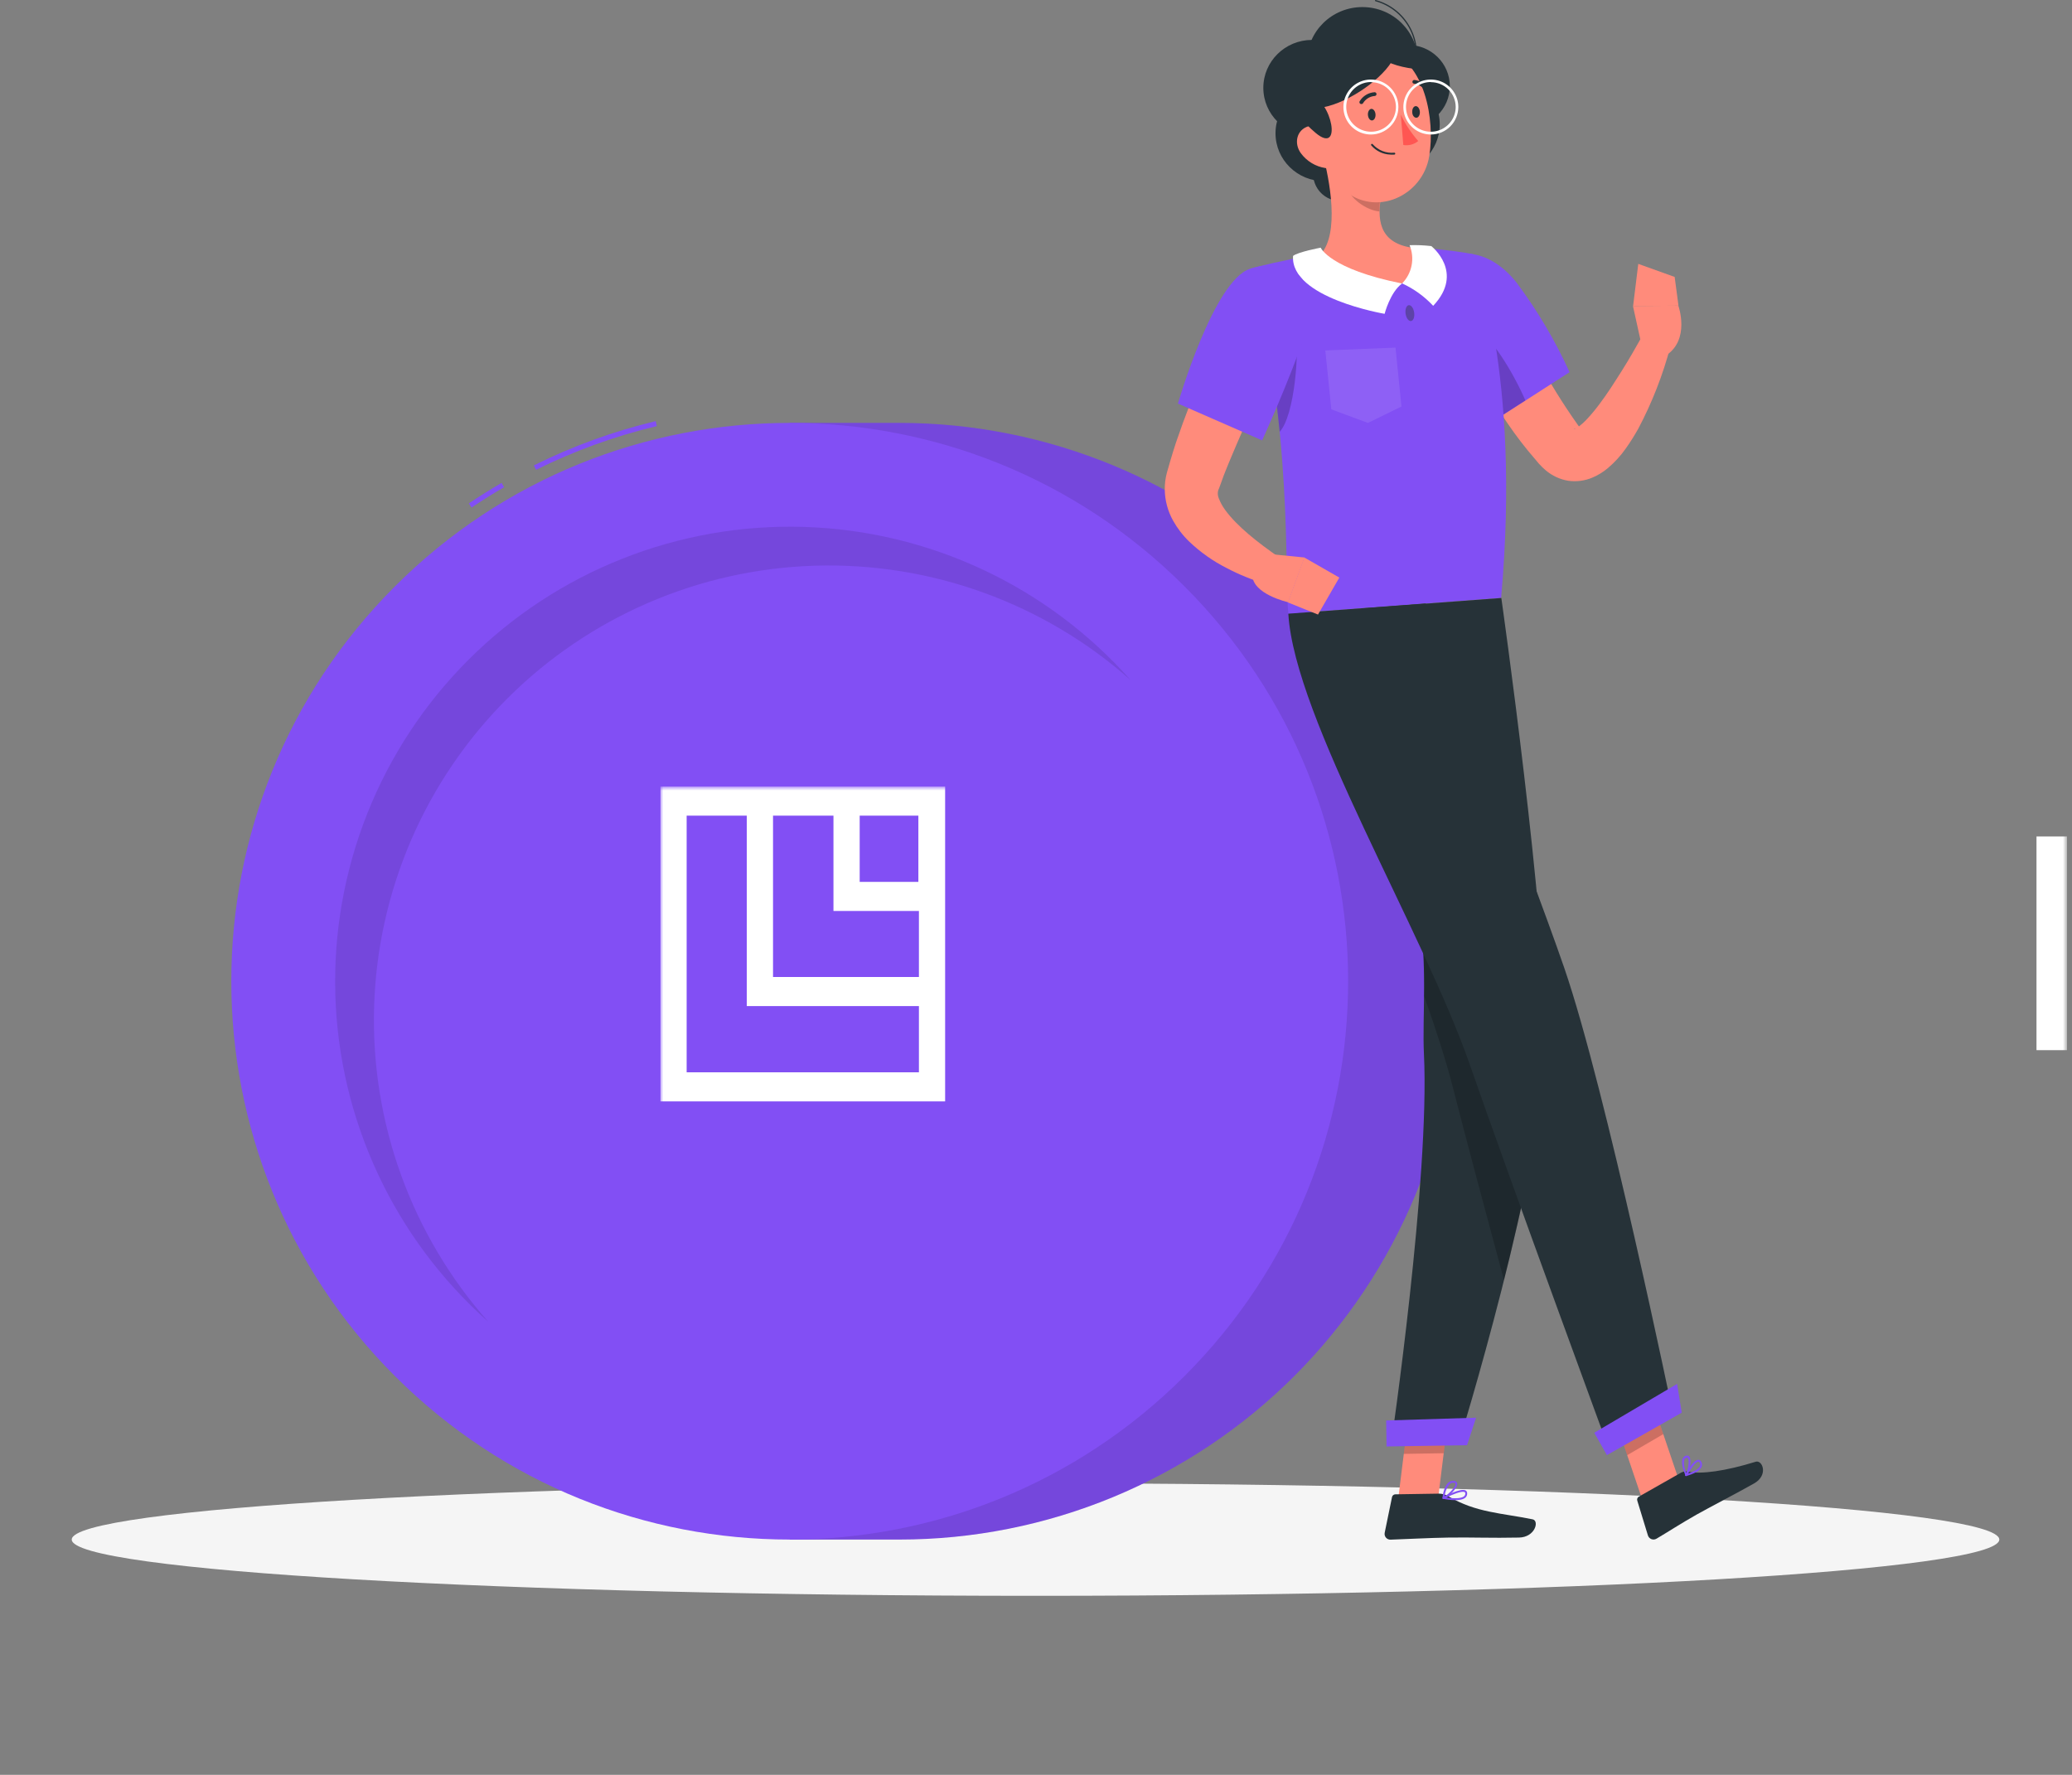 <svg width="342" height="293" viewBox="0 0 342 293" fill="none" xmlns="http://www.w3.org/2000/svg">
<rect x="0" y="0" width="342" height="293" fill="#808080" stroke="none"/>
<path d="M170.921 263.445C258.778 263.445 330 259.287 330 254.157C330 249.028 258.778 244.87 170.921 244.87C83.064 244.87 11.842 249.028 11.842 254.157C11.842 259.287 83.064 263.445 170.921 263.445Z" fill="#F5F5F5"/>
<path d="M148.465 69.816H130.349V254.157H148.465C160.569 254.157 172.554 251.773 183.737 247.141C194.919 242.509 205.08 235.72 213.639 227.161C222.198 218.602 228.987 208.442 233.619 197.259C238.251 186.076 240.635 174.091 240.635 161.987C240.635 149.883 238.251 137.897 233.619 126.715C228.987 115.532 222.198 105.371 213.639 96.812C205.08 88.253 194.919 81.464 183.737 76.832C172.554 72.2 160.569 69.816 148.465 69.816Z" fill="#824FF4"/>
<path opacity="0.1" d="M148.465 69.816H130.349V254.157H148.465C160.569 254.157 172.554 251.773 183.737 247.141C194.919 242.509 205.08 235.72 213.639 227.161C222.198 218.602 228.987 208.442 233.619 197.259C238.251 186.076 240.635 174.091 240.635 161.987C240.635 149.883 238.251 137.897 233.619 126.715C228.987 115.532 222.198 105.371 213.639 96.812C205.08 88.253 194.919 81.464 183.737 76.832C172.554 72.2 160.569 69.816 148.465 69.816Z" fill="black"/>
<path d="M88.481 77.561L88.112 76.831C94.519 73.639 101.268 71.186 108.229 69.521L108.418 70.341C101.521 71.987 94.832 74.409 88.481 77.561Z" fill="#824FF4"/>
<path d="M77.831 83.788L77.38 83.108C79.144 81.926 80.965 80.778 82.795 79.719L83.205 80.425C81.392 81.483 79.587 82.615 77.831 83.788Z" fill="#824FF4"/>
<path d="M195.523 227.161C231.518 191.166 231.518 132.807 195.523 96.812C159.529 60.817 101.169 60.817 65.174 96.812C29.18 132.807 29.18 191.166 65.174 227.161C101.169 263.156 159.529 263.156 195.523 227.161Z" fill="#824FF4"/>
<mask id="mask0_15_178" style="mask-type:luminance" maskUnits="userSpaceOnUse" x="109" y="129" width="233" height="56">
<path d="M109.012 184.657H341.178V129.848H109.012V184.657Z" fill="white"/>
</mask>
<g mask="url(#mask0_15_178)">
<path fill-rule="evenodd" clip-rule="evenodd" d="M336.14 173.364H341.183V138.09H336.14V173.364Z" fill="white"/>
</g>
<mask id="mask1_15_178" style="mask-type:luminance" maskUnits="userSpaceOnUse" x="109" y="129" width="233" height="56">
<path d="M109.012 184.657H341.178V129.848H109.012V184.657Z" fill="white"/>
</mask>
<g mask="url(#mask1_15_178)">
<path fill-rule="evenodd" clip-rule="evenodd" d="M151.676 177.023H113.336V134.652H123.264V166.089H151.676V177.023ZM137.569 134.652V150.387H151.676V161.288H127.593V134.652H137.569ZM141.898 145.586H151.585V134.652H141.898V145.586ZM155.909 129.852H137.569H123.264H109.011V181.824H156.001V166.089V129.852H155.909Z" fill="white"/>
</g>
<path opacity="0.1" d="M186.592 112.25C172.279 99.562 153.664 92.815 134.546 93.387C115.428 93.959 97.249 101.806 83.721 115.327C70.192 128.848 62.335 147.023 61.753 166.141C61.171 185.258 67.907 203.877 80.588 218.197C72.926 211.404 66.734 203.115 62.394 193.84C58.054 184.566 55.657 174.501 55.351 164.266C55.044 154.03 56.836 143.84 60.614 134.323C64.392 124.805 70.077 116.161 77.32 108.923C84.562 101.684 93.209 96.003 102.729 92.231C112.248 88.458 122.439 86.672 132.674 86.984C142.91 87.295 152.973 89.698 162.245 94.043C171.517 98.388 179.803 104.584 186.592 112.25Z" fill="black"/>
<path d="M218.565 29.909C223.001 29.909 226.597 26.368 226.597 22C226.597 17.631 223.001 14.09 218.565 14.09C214.129 14.09 210.533 17.631 210.533 22C210.533 26.368 214.129 29.909 218.565 29.909Z" fill="#263238"/>
<path d="M225.687 28.645C225.698 29.532 225.445 30.402 224.961 31.145C224.477 31.888 223.782 32.47 222.966 32.817C222.15 33.164 221.25 33.261 220.378 33.095C219.507 32.929 218.705 32.508 218.074 31.885C217.443 31.262 217.011 30.465 216.834 29.596C216.657 28.728 216.742 27.826 217.079 27.005C217.415 26.185 217.988 25.483 218.725 24.989C219.461 24.495 220.328 24.231 221.215 24.231C221.799 24.227 222.377 24.338 222.918 24.557C223.459 24.777 223.951 25.101 224.366 25.511C224.782 25.921 225.112 26.409 225.338 26.947C225.565 27.485 225.683 28.062 225.687 28.645Z" fill="#263238"/>
<path d="M229.608 28.44C234.044 28.44 237.641 24.899 237.641 20.531C237.641 16.163 234.044 12.622 229.608 12.622C225.172 12.622 221.576 16.163 221.576 20.531C221.576 24.899 225.172 28.44 229.608 28.44Z" fill="#263238"/>
<path d="M230.79 247.405L237.378 247.307L239.273 232.029L232.685 232.128L230.79 247.405Z" fill="#FF8B7B"/>
<path d="M270.894 247.052L276.85 243.573L272.075 229.486L266.127 232.965L270.894 247.052Z" fill="#FF8B7B"/>
<path d="M277.49 243.106L270.508 247.069C270.394 247.131 270.305 247.232 270.257 247.353C270.209 247.475 270.205 247.609 270.246 247.733L272.002 253.476C272.046 253.615 272.12 253.741 272.22 253.847C272.32 253.952 272.442 254.034 272.577 254.086C272.713 254.138 272.858 254.159 273.003 254.147C273.147 254.135 273.287 254.091 273.413 254.018C275.636 252.705 277.203 251.647 280.034 250.039C281.773 249.054 287.131 246.256 289.535 244.886C291.939 243.516 290.905 240.973 289.797 241.309C284.834 242.851 280.772 243.409 278.623 242.95C278.239 242.864 277.837 242.92 277.49 243.106Z" fill="#263238"/>
<path d="M237.509 246.576L230.314 246.691C230.185 246.692 230.059 246.738 229.959 246.82C229.859 246.902 229.79 247.016 229.764 247.142L228.558 253.017C228.527 253.158 228.528 253.305 228.562 253.446C228.596 253.587 228.662 253.719 228.755 253.83C228.848 253.942 228.964 254.031 229.097 254.09C229.229 254.15 229.373 254.178 229.518 254.174C232.111 254.092 235.86 253.878 239.117 253.829C242.933 253.772 246.231 253.928 250.702 253.829C253.402 253.788 254.107 251.048 252.975 250.818C247.806 249.768 243.597 249.71 239.101 247.036C238.623 246.74 238.072 246.581 237.509 246.576Z" fill="#263238"/>
<path d="M247.552 47.081C248.471 49.009 249.463 51.093 250.473 53.07C251.482 55.048 252.516 57.074 253.582 59.027C255.63 62.889 257.927 66.613 260.458 70.177L260.925 70.825C260.999 70.924 260.999 70.932 260.991 70.948C260.786 70.852 260.567 70.789 260.343 70.76C259.982 70.719 259.719 70.842 259.752 70.874C259.927 70.845 260.093 70.775 260.236 70.669C260.918 70.199 261.541 69.648 262.09 69.028C262.779 68.28 263.426 67.494 264.027 66.674C265.315 64.984 266.488 63.113 267.694 61.209C268.9 59.306 270.016 57.32 271.107 55.392L275.718 57.189C274.474 61.893 272.698 66.44 270.426 70.743C269.797 71.874 269.107 72.969 268.359 74.025C267.504 75.245 266.495 76.348 265.356 77.307C264.599 77.94 263.753 78.457 262.845 78.841C261.586 79.376 260.204 79.557 258.85 79.366C257.478 79.137 256.194 78.542 255.133 77.643C254.727 77.298 254.346 76.925 253.992 76.527L253.385 75.805C251.764 73.938 250.254 71.977 248.865 69.931C247.462 67.937 246.198 65.886 244.967 63.827C243.737 61.767 242.596 59.667 241.505 57.542C240.414 55.417 239.388 53.317 238.412 50.978L247.552 47.081Z" fill="#FF8B7B"/>
<path d="M235.737 47.04C233.965 53.079 246.469 69.545 246.469 69.545L259.071 61.439C256.695 56.218 253.765 51.267 250.333 46.671C245.131 40.05 237.649 40.411 235.737 47.04Z" fill="#824FF4"/>
<path opacity="0.2" d="M243.384 54.129C245.977 55.236 249.792 61.513 251.777 66.108L246.403 69.545C243.415 65.549 240.727 61.337 238.363 56.943C240.077 55.089 242.014 53.546 243.384 54.129Z" fill="black"/>
<path d="M271.173 57.944L269.532 50.519L277.023 50.461C277.023 50.461 279.025 56.041 275.004 58.666L271.173 57.944Z" fill="#FF8B7B"/>
<path d="M270.41 43.561L276.416 45.719L277.047 50.461L269.557 50.519L270.41 43.561Z" fill="#FF8B7B"/>
<path opacity="0.2" d="M239.273 232.029L238.297 239.906L231.7 240.013L232.685 232.136L239.273 232.029Z" fill="black"/>
<path opacity="0.2" d="M266.127 232.965L272.084 229.494L274.537 236.755L268.58 240.226L266.127 232.965Z" fill="black"/>
<path d="M206.34 44.365C213.437 69.381 212.009 95.931 212.649 101.305C217.794 100.936 237.198 99.484 247.773 98.696C251.145 61.062 243.162 41.953 243.162 41.953C243.162 41.953 240.906 41.518 237.829 41.198C236.869 41.1 235.827 41.018 234.744 40.961C234.146 40.961 233.538 40.903 232.923 40.895C227.929 40.98 222.943 41.35 217.991 42.002C217.055 42.117 216.104 42.265 215.176 42.413C214.249 42.56 213.486 42.716 212.715 42.872C209.113 43.586 206.34 44.365 206.34 44.365Z" fill="#824FF4"/>
<path opacity="0.1" d="M231.323 67.109L225.785 69.816L219.746 67.576L218.754 57.854L230.339 57.386L231.323 67.109Z" fill="white"/>
<path opacity="0.2" d="M213.839 55.097C214.471 57.517 213.749 68.561 211.222 71.285C210.877 67.749 210.401 64.056 209.811 60.282L213.839 55.097Z" fill="black"/>
<path d="M218.22 25.052C219.525 29.786 221.117 38.524 217.991 41.978C220.797 44.382 224.431 47.122 230.158 46.901C235.885 46.679 234.589 42.798 232.923 40.87C227.475 39.984 227.311 35.997 228 32.198L218.22 25.052Z" fill="#FF8B7B"/>
<path d="M217.991 40.887C217.991 40.887 219.484 44.423 231.422 46.802C229.444 48.254 228.542 51.807 228.542 51.807C228.542 51.807 212.953 49.19 213.429 42.249C214.241 41.592 217.991 40.887 217.991 40.887Z" fill="white"/>
<path d="M236.558 50.486C235.107 48.929 233.365 47.671 231.43 46.786C232.232 45.971 232.777 44.939 232.996 43.816C233.215 42.694 233.098 41.533 232.66 40.476C233.858 40.437 235.056 40.487 236.246 40.624C236.246 40.624 241.792 44.94 236.558 50.486Z" fill="white"/>
<path opacity="0.4" d="M232.004 51.799C232.111 52.521 232.513 53.054 232.907 52.997C233.3 52.939 233.522 52.307 233.415 51.585C233.309 50.863 232.907 50.322 232.521 50.379C232.135 50.437 231.897 51.069 232.004 51.799Z" fill="#263238"/>
<path opacity="0.2" d="M222.2 27.997L227.943 32.222C227.775 33.107 227.687 34.005 227.68 34.905C225.613 34.758 222.634 32.723 222.257 30.598C222.079 29.742 222.059 28.86 222.2 27.997Z" fill="black"/>
<path d="M224.874 19.169C229.922 19.169 234.014 15.139 234.014 10.169C234.014 5.198 229.922 1.168 224.874 1.168C219.826 1.168 215.734 5.198 215.734 10.169C215.734 15.139 219.826 19.169 224.874 19.169Z" fill="#263238"/>
<path d="M233.407 11.325C233.381 11.316 233.36 11.297 233.348 11.273C233.336 11.248 233.333 11.22 233.341 11.194C233.655 10.065 233.741 8.885 233.593 7.723C233.445 6.561 233.067 5.439 232.48 4.425C231.289 2.353 229.328 0.835 227.024 0.2C226.998 0.193 226.975 0.177 226.961 0.154C226.948 0.131 226.944 0.103 226.95 0.077C226.957 0.051 226.973 0.028 226.996 0.014C227.019 0.001 227.047 -0.003 227.073 0.003C228.241 0.32 229.335 0.864 230.293 1.605C231.25 2.345 232.052 3.268 232.652 4.319C233.253 5.357 233.642 6.505 233.794 7.696C233.946 8.886 233.859 10.095 233.538 11.252C233.529 11.278 233.511 11.299 233.487 11.313C233.462 11.327 233.434 11.331 233.407 11.325Z" fill="#263238"/>
<path d="M232.398 21.023C236.213 21.023 239.306 17.978 239.306 14.222C239.306 10.465 236.213 7.42 232.398 7.42C228.583 7.42 225.49 10.465 225.49 14.222C225.49 17.978 228.583 21.023 232.398 21.023Z" fill="#263238"/>
<path d="M216.555 22.41C220.991 22.41 224.587 18.869 224.587 14.501C224.587 10.132 220.991 6.591 216.555 6.591C212.119 6.591 208.522 10.132 208.522 14.501C208.522 18.869 212.119 22.41 216.555 22.41Z" fill="#263238"/>
<path d="M217.113 17.889C217.999 24.363 218.187 28.202 221.715 31.295C227.032 35.947 234.843 32.37 235.909 25.765C236.878 19.817 235.269 10.226 228.706 8.109C227.262 7.635 225.72 7.538 224.228 7.828C222.735 8.117 221.342 8.784 220.18 9.764C219.018 10.744 218.126 12.005 217.589 13.428C217.052 14.85 216.888 16.386 217.113 17.889Z" fill="#FF8B7B"/>
<path d="M213.437 14.665C214.11 23.772 234.227 11.03 229.945 6.173C225.662 1.316 219.09 4.745 216.719 6.936C213.757 9.668 213.273 12.433 213.437 14.665Z" fill="#263238"/>
<path d="M229.1 6.55C232.808 5.418 239.142 12.031 233.464 11.366C227.787 10.702 224.751 7.888 229.1 6.55Z" fill="#263238"/>
<path d="M214.709 25.281C215.191 25.939 215.797 26.494 216.494 26.917C217.191 27.339 217.965 27.62 218.77 27.743C220.928 28.055 221.724 26.053 220.887 24.166C220.14 22.467 218.106 20.26 216.054 20.818C214.003 21.376 213.527 23.649 214.709 25.281Z" fill="#FF8B7B"/>
<path d="M240.742 238.372L229.592 238.544C229.592 238.544 236.033 194.493 235.032 173.998C234.728 167.763 235.721 159.041 234.08 149.696C231.996 137.914 230.995 133.221 228.337 118.338C226.417 107.721 224.718 100.444 224.718 100.444L247.806 98.721C247.806 98.721 255.346 151.813 255.125 171.906C254.862 192.779 240.742 238.372 240.742 238.372Z" fill="#263238"/>
<path d="M216.161 15.551C219.886 16.626 221.592 25.626 217.187 21.967C212.781 18.308 211.796 14.296 216.161 15.551Z" fill="#263238"/>
<path opacity="0.2" d="M234.096 149.672C234.88 154.553 235.205 159.498 235.064 164.44C236.984 169.863 238.658 174.999 239.823 179.569C241.866 187.569 245.099 199.695 248.249 211.354C251.67 197.701 255.002 181.924 255.108 171.865L234.096 149.672Z" fill="black"/>
<path d="M235.319 99.623C235.319 99.623 251.908 141.549 258.193 159.788C265.085 179.766 276.202 233.695 276.202 233.695L265.717 239.652C265.717 239.652 249.365 195.191 242.596 175.729C234.884 153.577 213.642 118.535 212.649 101.314L235.319 99.623Z" fill="#263238"/>
<path d="M277.589 233.211L265.233 240.218L263.141 236.526L276.818 228.461L277.589 233.211Z" fill="#824FF4"/>
<path d="M242.145 238.585L228.862 238.79L228.796 234.499L243.638 234.04L242.145 238.585Z" fill="#824FF4"/>
<path d="M225.785 18.972C225.826 19.505 226.138 19.916 226.482 19.883C226.827 19.85 227.073 19.407 227.04 18.882C227.007 18.357 226.687 17.947 226.343 17.971C225.998 17.996 225.744 18.488 225.785 18.972Z" fill="#263238"/>
<path d="M233.103 18.529C233.103 19.062 233.456 19.464 233.801 19.44C234.145 19.415 234.4 18.964 234.359 18.439C234.318 17.914 234.006 17.495 233.661 17.52C233.317 17.544 233.062 17.996 233.103 18.529Z" fill="#263238"/>
<path d="M231.216 18.931C231.971 20.505 232.937 21.968 234.088 23.279C233.75 23.56 233.354 23.764 232.929 23.878C232.504 23.991 232.06 24.011 231.627 23.936L231.216 18.931Z" fill="#FF5652"/>
<path d="M229.461 25.519C228.865 25.496 228.281 25.349 227.744 25.09C227.208 24.83 226.731 24.462 226.343 24.01C226.328 23.994 226.316 23.975 226.309 23.954C226.302 23.934 226.299 23.912 226.301 23.89C226.303 23.869 226.309 23.847 226.319 23.828C226.33 23.809 226.344 23.792 226.361 23.779C226.379 23.766 226.399 23.756 226.42 23.751C226.441 23.746 226.463 23.745 226.485 23.749C226.506 23.753 226.526 23.762 226.544 23.774C226.562 23.787 226.578 23.802 226.589 23.821C227.03 24.314 227.58 24.696 228.196 24.937C228.812 25.178 229.475 25.27 230.133 25.208C230.153 25.205 230.174 25.207 230.193 25.213C230.212 25.219 230.23 25.229 230.246 25.242C230.261 25.255 230.274 25.271 230.282 25.289C230.291 25.307 230.297 25.327 230.298 25.347C230.3 25.368 230.298 25.388 230.292 25.408C230.286 25.428 230.277 25.446 230.264 25.462C230.251 25.478 230.235 25.492 230.217 25.501C230.198 25.511 230.179 25.517 230.158 25.519C229.926 25.536 229.693 25.536 229.461 25.519Z" fill="#263238"/>
<path d="M224.669 17.175C224.616 17.174 224.565 17.157 224.521 17.126C224.487 17.104 224.457 17.076 224.434 17.043C224.411 17.009 224.394 16.972 224.386 16.932C224.378 16.892 224.377 16.851 224.385 16.811C224.393 16.771 224.408 16.733 224.431 16.699C224.692 16.273 225.052 15.915 225.48 15.658C225.909 15.401 226.394 15.252 226.893 15.223C226.975 15.223 227.055 15.255 227.113 15.314C227.172 15.372 227.204 15.452 227.204 15.534C227.204 15.617 227.172 15.696 227.113 15.755C227.055 15.813 226.975 15.846 226.893 15.846C226.502 15.878 226.125 16.003 225.793 16.21C225.46 16.416 225.182 16.7 224.981 17.036C224.948 17.087 224.901 17.127 224.846 17.152C224.79 17.177 224.729 17.185 224.669 17.175Z" fill="#263238"/>
<path d="M235.532 15.247C235.479 15.247 235.428 15.232 235.383 15.205C235.338 15.177 235.302 15.138 235.278 15.091C235.091 14.746 234.825 14.451 234.501 14.23C234.177 14.008 233.805 13.868 233.415 13.82C233.375 13.818 233.335 13.807 233.298 13.79C233.262 13.772 233.229 13.747 233.202 13.716C233.175 13.686 233.155 13.65 233.142 13.611C233.13 13.573 233.125 13.532 233.128 13.491C233.132 13.41 233.168 13.334 233.228 13.279C233.288 13.223 233.367 13.194 233.448 13.196C233.941 13.252 234.413 13.425 234.826 13.7C235.238 13.976 235.579 14.346 235.819 14.78C235.859 14.852 235.869 14.936 235.847 15.016C235.826 15.095 235.775 15.164 235.704 15.206C235.653 15.239 235.592 15.253 235.532 15.247Z" fill="#263238"/>
<path d="M279.952 243.032C279.432 243.308 278.881 243.523 278.311 243.672C278.282 243.681 278.251 243.68 278.221 243.672C278.192 243.663 278.166 243.646 278.147 243.623C278.131 243.597 278.122 243.567 278.122 243.536C278.122 243.506 278.131 243.476 278.147 243.45C278.286 243.204 279.492 240.989 280.305 240.989C280.396 240.988 280.485 241.011 280.564 241.055C280.644 241.1 280.71 241.165 280.756 241.243C280.848 241.368 280.908 241.513 280.929 241.667C280.951 241.82 280.933 241.976 280.879 242.121C280.681 242.52 280.354 242.841 279.952 243.032ZM278.623 243.262C279.706 242.901 280.436 242.441 280.6 242.006C280.636 241.906 280.646 241.799 280.628 241.694C280.611 241.589 280.568 241.491 280.501 241.407C280.436 241.309 280.378 241.292 280.329 241.292C279.903 241.317 279.131 242.4 278.623 243.294V243.262Z" fill="#824FF4"/>
<path d="M278.401 243.664H278.319C278.291 243.662 278.264 243.652 278.241 243.637C278.218 243.621 278.2 243.599 278.188 243.573C278.188 243.5 277.367 241.768 277.712 240.849C277.75 240.736 277.812 240.633 277.895 240.547C277.977 240.46 278.077 240.393 278.188 240.349C278.289 240.292 278.408 240.271 278.523 240.29C278.638 240.31 278.742 240.368 278.82 240.456C279.304 241.03 278.869 242.917 278.459 243.59C278.449 243.621 278.429 243.647 278.401 243.664ZM278.245 240.685C278.187 240.716 278.135 240.758 278.093 240.808C278.05 240.859 278.019 240.918 277.999 240.981C277.89 241.724 278.01 242.482 278.344 243.155C278.68 242.375 278.869 241.014 278.582 240.694C278.582 240.694 278.5 240.587 278.311 240.694L278.245 240.685Z" fill="#824FF4"/>
<path d="M238.199 247.446C238.171 247.436 238.146 247.418 238.127 247.395C238.108 247.372 238.096 247.344 238.092 247.315C238.086 247.283 238.09 247.251 238.105 247.222C238.12 247.194 238.144 247.171 238.174 247.159C238.469 246.995 241.095 245.616 241.899 246.043C241.975 246.085 242.038 246.145 242.084 246.218C242.13 246.291 242.157 246.375 242.161 246.461C242.18 246.602 242.165 246.744 242.116 246.877C242.068 247.01 241.987 247.13 241.882 247.224C241.169 247.873 239.282 247.643 238.215 247.446H238.199ZM241.694 246.297C241.193 246.133 239.774 246.699 238.732 247.216C240.192 247.438 241.275 247.356 241.677 246.995C241.746 246.931 241.798 246.851 241.828 246.762C241.858 246.673 241.865 246.578 241.85 246.486C241.852 246.452 241.844 246.418 241.827 246.388C241.809 246.359 241.783 246.336 241.751 246.322L241.694 246.297Z" fill="#824FF4"/>
<path d="M238.199 247.446H238.158C238.134 247.432 238.115 247.411 238.104 247.386C238.092 247.361 238.088 247.334 238.092 247.307C238.092 247.233 238.248 245.452 239.068 244.755C239.185 244.651 239.321 244.573 239.47 244.525C239.618 244.477 239.775 244.46 239.93 244.476C240.365 244.476 240.488 244.722 240.52 244.903C240.652 245.641 239.101 247.093 238.313 247.462C238.274 247.469 238.234 247.463 238.199 247.446ZM240.069 244.788H239.905C239.791 244.777 239.675 244.791 239.567 244.827C239.458 244.864 239.358 244.923 239.273 245.001C238.796 245.581 238.51 246.295 238.453 247.044C239.273 246.543 240.307 245.403 240.233 244.96C240.228 244.914 240.205 244.871 240.171 244.839C240.136 244.807 240.091 244.789 240.045 244.788H240.069Z" fill="#824FF4"/>
<path d="M213.585 52.947C211.73 56.771 209.86 60.701 208.047 64.59C207.136 66.543 206.233 68.487 205.38 70.44C204.527 72.392 203.674 74.345 202.869 76.298C202.492 77.274 202.049 78.25 201.729 79.21L201.204 80.646C201.136 80.77 201.083 80.903 201.048 81.04C200.964 81.453 201.007 81.882 201.171 82.271C201.434 82.948 201.784 83.588 202.213 84.174C204.215 86.931 207.702 89.622 211.008 91.927L209.031 96.432C207.89 96.102 206.767 95.71 205.667 95.259C204.57 94.818 203.496 94.32 202.451 93.765C200.201 92.627 198.131 91.165 196.306 89.425C195.245 88.404 194.341 87.232 193.623 85.946C192.751 84.385 192.28 82.631 192.253 80.843C192.24 79.885 192.362 78.929 192.614 78.004L193.098 76.314C193.41 75.19 193.771 74.124 194.115 73.032C195.576 68.725 197.217 64.565 198.98 60.471C200.744 56.377 202.64 52.398 204.724 48.394L213.585 52.947Z" fill="#FF8B7B"/>
<path d="M206.348 44.365C200.334 46.252 194.427 66.624 194.427 66.624L208.325 72.704C208.325 72.704 212.83 62.859 215.414 55.146C218.228 46.736 213.626 42.084 206.348 44.365Z" fill="#824FF4"/>
<path d="M208.662 91.378L215.324 92.034L212.617 99.418C212.617 99.418 206.627 98.089 206.701 94.824L208.662 91.378Z" fill="#FF8B7B"/>
<path d="M221.067 95.349L217.548 101.453L212.567 99.451L215.283 92.034L221.067 95.349Z" fill="#FF8B7B"/>
<path d="M226.31 22.205C225.411 22.211 224.531 21.951 223.781 21.456C223.03 20.962 222.443 20.255 222.095 19.427C221.747 18.598 221.652 17.685 221.823 16.803C221.995 15.92 222.424 15.109 223.057 14.471C223.691 13.833 224.499 13.398 225.38 13.22C226.261 13.042 227.175 13.13 228.006 13.473C228.837 13.815 229.547 14.397 230.047 15.143C230.547 15.89 230.814 16.769 230.814 17.668C230.812 18.865 230.338 20.012 229.495 20.862C228.651 21.711 227.507 22.194 226.31 22.205ZM226.31 13.541C225.499 13.541 224.706 13.781 224.031 14.232C223.356 14.683 222.831 15.323 222.52 16.073C222.21 16.823 222.128 17.648 222.287 18.443C222.445 19.239 222.836 19.97 223.409 20.544C223.983 21.117 224.714 21.508 225.51 21.666C226.306 21.825 227.13 21.744 227.88 21.433C228.63 21.122 229.27 20.597 229.721 19.922C230.172 19.247 230.412 18.454 230.412 17.643C230.406 16.559 229.971 15.522 229.202 14.758C228.434 13.994 227.394 13.565 226.31 13.565V13.541Z" fill="white"/>
<path d="M236.172 22.205C235.275 22.205 234.397 21.939 233.651 21.44C232.905 20.942 232.324 20.233 231.98 19.404C231.637 18.575 231.547 17.663 231.722 16.782C231.897 15.902 232.329 15.094 232.964 14.459C233.598 13.825 234.407 13.393 235.287 13.218C236.167 13.043 237.079 13.132 237.908 13.476C238.737 13.819 239.446 14.401 239.945 15.147C240.443 15.893 240.709 16.77 240.709 17.668C240.707 18.87 240.228 20.023 239.378 20.873C238.527 21.724 237.375 22.203 236.172 22.205ZM236.172 13.541C235.361 13.541 234.568 13.781 233.893 14.232C233.218 14.683 232.693 15.323 232.382 16.073C232.072 16.823 231.99 17.648 232.149 18.443C232.307 19.239 232.698 19.97 233.271 20.544C233.845 21.117 234.576 21.508 235.372 21.666C236.167 21.825 236.992 21.744 237.742 21.433C238.492 21.122 239.132 20.597 239.583 19.922C240.034 19.247 240.274 18.454 240.274 17.643C240.268 16.559 239.833 15.522 239.064 14.758C238.296 13.994 237.256 13.565 236.172 13.565V13.541Z" fill="white"/>
</svg>
